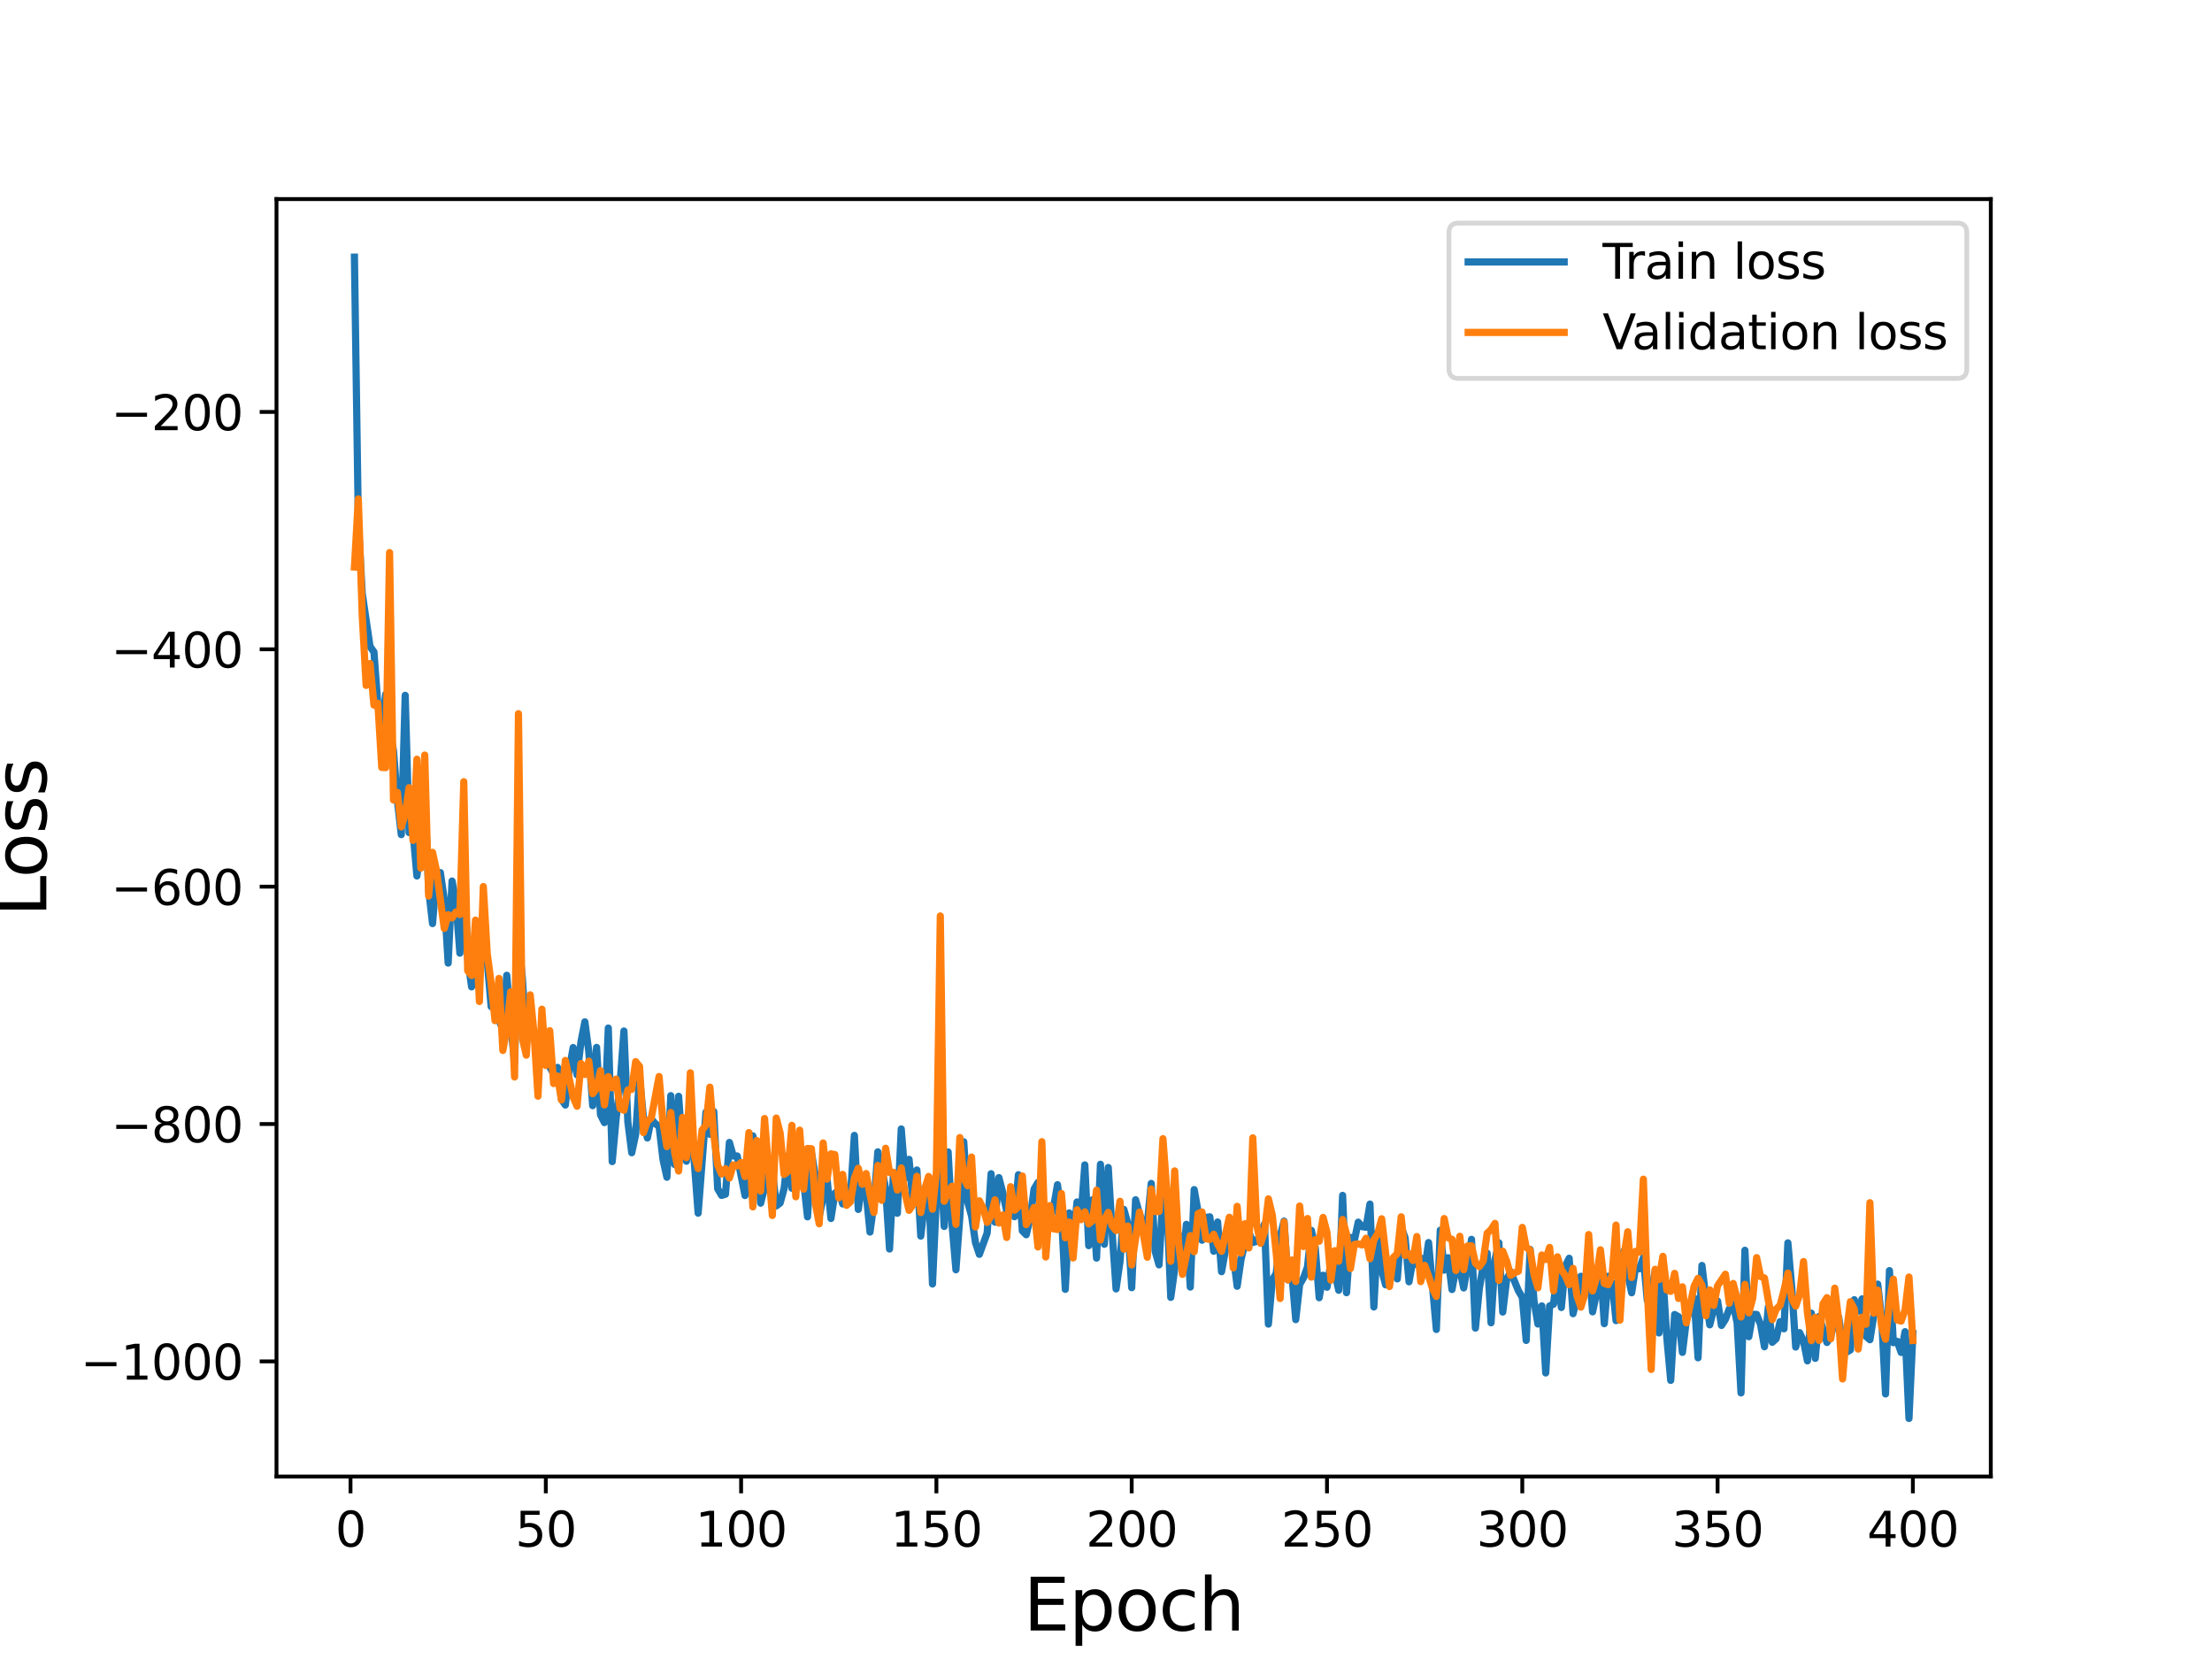 <?xml version="1.0" encoding="utf-8" standalone="no"?>
<!DOCTYPE svg PUBLIC "-//W3C//DTD SVG 1.1//EN"
  "http://www.w3.org/Graphics/SVG/1.1/DTD/svg11.dtd">
<svg height="345.6pt" version="1.1" viewBox="0 0 460.8 345.6" width="460.8pt" xmlns="http://www.w3.org/2000/svg" xmlns:xlink="http://www.w3.org/1999/xlink">
 <defs>
  <style type="text/css">*{stroke-linecap:butt;stroke-linejoin:round;}</style>
 </defs>
 <g id="figure_1">
  <g id="patch_1">
   <path d="M 0 345.6 
L 460.8 345.6 
L 460.8 0 
L 0 0 
z
" style="fill:#ffffff;"/>
  </g>
  <g id="axes_1">
   <g id="patch_2">
    <path d="M 57.6 307.584 
L 414.72 307.584 
L 414.72 41.472 
L 57.6 41.472 
z
" style="fill:#ffffff;"/>
   </g>
   <g id="matplotlib.axis_1">
    <g id="xtick_1">
     <g id="line2d_1">
      <defs>
       <path d="M 0 0 
L 0 3.5 
" id="m136ec27728" style="stroke:#000000;stroke-width:0.8;"/>
      </defs>
      <g>
       <use style="stroke:#000000;stroke-width:0.8;" x="73.019" xlink:href="#m136ec27728" y="307.584"/>
      </g>
     </g>
     <g id="text_1">
      <!-- 0 -->
      <g transform="translate(69.838 322.182)scale(0.1 -0.1)">
       <defs>
        <path d="M 2034 4250 
Q 1547 4250 1301 3770 
Q 1056 3291 1056 2328 
Q 1056 1369 1301 889 
Q 1547 409 2034 409 
Q 2525 409 2770 889 
Q 3016 1369 3016 2328 
Q 3016 3291 2770 3770 
Q 2525 4250 2034 4250 
z
M 2034 4750 
Q 2819 4750 3233 4129 
Q 3647 3509 3647 2328 
Q 3647 1150 3233 529 
Q 2819 -91 2034 -91 
Q 1250 -91 836 529 
Q 422 1150 422 2328 
Q 422 3509 836 4129 
Q 1250 4750 2034 4750 
z
" id="DejaVuSans-30" transform="scale(0.016)"/>
       </defs>
       <use xlink:href="#DejaVuSans-30"/>
      </g>
     </g>
    </g>
    <g id="xtick_2">
     <g id="line2d_2">
      <g>
       <use style="stroke:#000000;stroke-width:0.8;" x="113.703" xlink:href="#m136ec27728" y="307.584"/>
      </g>
     </g>
     <g id="text_2">
      <!-- 50 -->
      <g transform="translate(107.34 322.182)scale(0.1 -0.1)">
       <defs>
        <path d="M 691 4666 
L 3169 4666 
L 3169 4134 
L 1269 4134 
L 1269 2991 
Q 1406 3038 1543 3061 
Q 1681 3084 1819 3084 
Q 2600 3084 3056 2656 
Q 3513 2228 3513 1497 
Q 3513 744 3044 326 
Q 2575 -91 1722 -91 
Q 1428 -91 1123 -41 
Q 819 9 494 109 
L 494 744 
Q 775 591 1075 516 
Q 1375 441 1709 441 
Q 2250 441 2565 725 
Q 2881 1009 2881 1497 
Q 2881 1984 2565 2268 
Q 2250 2553 1709 2553 
Q 1456 2553 1204 2497 
Q 953 2441 691 2322 
L 691 4666 
z
" id="DejaVuSans-35" transform="scale(0.016)"/>
       </defs>
       <use xlink:href="#DejaVuSans-35"/>
       <use x="63.623" xlink:href="#DejaVuSans-30"/>
      </g>
     </g>
    </g>
    <g id="xtick_3">
     <g id="line2d_3">
      <g>
       <use style="stroke:#000000;stroke-width:0.8;" x="154.386" xlink:href="#m136ec27728" y="307.584"/>
      </g>
     </g>
     <g id="text_3">
      <!-- 100 -->
      <g transform="translate(144.842 322.182)scale(0.1 -0.1)">
       <defs>
        <path d="M 794 531 
L 1825 531 
L 1825 4091 
L 703 3866 
L 703 4441 
L 1819 4666 
L 2450 4666 
L 2450 531 
L 3481 531 
L 3481 0 
L 794 0 
L 794 531 
z
" id="DejaVuSans-31" transform="scale(0.016)"/>
       </defs>
       <use xlink:href="#DejaVuSans-31"/>
       <use x="63.623" xlink:href="#DejaVuSans-30"/>
       <use x="127.246" xlink:href="#DejaVuSans-30"/>
      </g>
     </g>
    </g>
    <g id="xtick_4">
     <g id="line2d_4">
      <g>
       <use style="stroke:#000000;stroke-width:0.8;" x="195.07" xlink:href="#m136ec27728" y="307.584"/>
      </g>
     </g>
     <g id="text_4">
      <!-- 150 -->
      <g transform="translate(185.526 322.182)scale(0.1 -0.1)">
       <use xlink:href="#DejaVuSans-31"/>
       <use x="63.623" xlink:href="#DejaVuSans-35"/>
       <use x="127.246" xlink:href="#DejaVuSans-30"/>
      </g>
     </g>
    </g>
    <g id="xtick_5">
     <g id="line2d_5">
      <g>
       <use style="stroke:#000000;stroke-width:0.8;" x="235.753" xlink:href="#m136ec27728" y="307.584"/>
      </g>
     </g>
     <g id="text_5">
      <!-- 200 -->
      <g transform="translate(226.209 322.182)scale(0.1 -0.1)">
       <defs>
        <path d="M 1228 531 
L 3431 531 
L 3431 0 
L 469 0 
L 469 531 
Q 828 903 1448 1529 
Q 2069 2156 2228 2338 
Q 2531 2678 2651 2914 
Q 2772 3150 2772 3378 
Q 2772 3750 2511 3984 
Q 2250 4219 1831 4219 
Q 1534 4219 1204 4116 
Q 875 4013 500 3803 
L 500 4441 
Q 881 4594 1212 4672 
Q 1544 4750 1819 4750 
Q 2544 4750 2975 4387 
Q 3406 4025 3406 3419 
Q 3406 3131 3298 2873 
Q 3191 2616 2906 2266 
Q 2828 2175 2409 1742 
Q 1991 1309 1228 531 
z
" id="DejaVuSans-32" transform="scale(0.016)"/>
       </defs>
       <use xlink:href="#DejaVuSans-32"/>
       <use x="63.623" xlink:href="#DejaVuSans-30"/>
       <use x="127.246" xlink:href="#DejaVuSans-30"/>
      </g>
     </g>
    </g>
    <g id="xtick_6">
     <g id="line2d_6">
      <g>
       <use style="stroke:#000000;stroke-width:0.8;" x="276.437" xlink:href="#m136ec27728" y="307.584"/>
      </g>
     </g>
     <g id="text_6">
      <!-- 250 -->
      <g transform="translate(266.893 322.182)scale(0.1 -0.1)">
       <use xlink:href="#DejaVuSans-32"/>
       <use x="63.623" xlink:href="#DejaVuSans-35"/>
       <use x="127.246" xlink:href="#DejaVuSans-30"/>
      </g>
     </g>
    </g>
    <g id="xtick_7">
     <g id="line2d_7">
      <g>
       <use style="stroke:#000000;stroke-width:0.8;" x="317.12" xlink:href="#m136ec27728" y="307.584"/>
      </g>
     </g>
     <g id="text_7">
      <!-- 300 -->
      <g transform="translate(307.576 322.182)scale(0.1 -0.1)">
       <defs>
        <path d="M 2597 2516 
Q 3050 2419 3304 2112 
Q 3559 1806 3559 1356 
Q 3559 666 3084 287 
Q 2609 -91 1734 -91 
Q 1441 -91 1130 -33 
Q 819 25 488 141 
L 488 750 
Q 750 597 1062 519 
Q 1375 441 1716 441 
Q 2309 441 2620 675 
Q 2931 909 2931 1356 
Q 2931 1769 2642 2001 
Q 2353 2234 1838 2234 
L 1294 2234 
L 1294 2753 
L 1863 2753 
Q 2328 2753 2575 2939 
Q 2822 3125 2822 3475 
Q 2822 3834 2567 4026 
Q 2313 4219 1838 4219 
Q 1578 4219 1281 4162 
Q 984 4106 628 3988 
L 628 4550 
Q 988 4650 1302 4700 
Q 1616 4750 1894 4750 
Q 2613 4750 3031 4423 
Q 3450 4097 3450 3541 
Q 3450 3153 3228 2886 
Q 3006 2619 2597 2516 
z
" id="DejaVuSans-33" transform="scale(0.016)"/>
       </defs>
       <use xlink:href="#DejaVuSans-33"/>
       <use x="63.623" xlink:href="#DejaVuSans-30"/>
       <use x="127.246" xlink:href="#DejaVuSans-30"/>
      </g>
     </g>
    </g>
    <g id="xtick_8">
     <g id="line2d_8">
      <g>
       <use style="stroke:#000000;stroke-width:0.8;" x="357.804" xlink:href="#m136ec27728" y="307.584"/>
      </g>
     </g>
     <g id="text_8">
      <!-- 350 -->
      <g transform="translate(348.26 322.182)scale(0.1 -0.1)">
       <use xlink:href="#DejaVuSans-33"/>
       <use x="63.623" xlink:href="#DejaVuSans-35"/>
       <use x="127.246" xlink:href="#DejaVuSans-30"/>
      </g>
     </g>
    </g>
    <g id="xtick_9">
     <g id="line2d_9">
      <g>
       <use style="stroke:#000000;stroke-width:0.8;" x="398.487" xlink:href="#m136ec27728" y="307.584"/>
      </g>
     </g>
     <g id="text_9">
      <!-- 400 -->
      <g transform="translate(388.944 322.182)scale(0.1 -0.1)">
       <defs>
        <path d="M 2419 4116 
L 825 1625 
L 2419 1625 
L 2419 4116 
z
M 2253 4666 
L 3047 4666 
L 3047 1625 
L 3713 1625 
L 3713 1100 
L 3047 1100 
L 3047 0 
L 2419 0 
L 2419 1100 
L 313 1100 
L 313 1709 
L 2253 4666 
z
" id="DejaVuSans-34" transform="scale(0.016)"/>
       </defs>
       <use xlink:href="#DejaVuSans-34"/>
       <use x="63.623" xlink:href="#DejaVuSans-30"/>
       <use x="127.246" xlink:href="#DejaVuSans-30"/>
      </g>
     </g>
    </g>
    <g id="text_10">
     <!-- Epoch -->
     <g transform="translate(213.194 339.66)scale(0.15 -0.15)">
      <defs>
       <path d="M 628 4666 
L 3578 4666 
L 3578 4134 
L 1259 4134 
L 1259 2753 
L 3481 2753 
L 3481 2222 
L 1259 2222 
L 1259 531 
L 3634 531 
L 3634 0 
L 628 0 
L 628 4666 
z
" id="DejaVuSans-45" transform="scale(0.016)"/>
       <path d="M 1159 525 
L 1159 -1331 
L 581 -1331 
L 581 3500 
L 1159 3500 
L 1159 2969 
Q 1341 3281 1617 3432 
Q 1894 3584 2278 3584 
Q 2916 3584 3314 3078 
Q 3713 2572 3713 1747 
Q 3713 922 3314 415 
Q 2916 -91 2278 -91 
Q 1894 -91 1617 61 
Q 1341 213 1159 525 
z
M 3116 1747 
Q 3116 2381 2855 2742 
Q 2594 3103 2138 3103 
Q 1681 3103 1420 2742 
Q 1159 2381 1159 1747 
Q 1159 1113 1420 752 
Q 1681 391 2138 391 
Q 2594 391 2855 752 
Q 3116 1113 3116 1747 
z
" id="DejaVuSans-70" transform="scale(0.016)"/>
       <path d="M 1959 3097 
Q 1497 3097 1228 2736 
Q 959 2375 959 1747 
Q 959 1119 1226 758 
Q 1494 397 1959 397 
Q 2419 397 2687 759 
Q 2956 1122 2956 1747 
Q 2956 2369 2687 2733 
Q 2419 3097 1959 3097 
z
M 1959 3584 
Q 2709 3584 3137 3096 
Q 3566 2609 3566 1747 
Q 3566 888 3137 398 
Q 2709 -91 1959 -91 
Q 1206 -91 779 398 
Q 353 888 353 1747 
Q 353 2609 779 3096 
Q 1206 3584 1959 3584 
z
" id="DejaVuSans-6f" transform="scale(0.016)"/>
       <path d="M 3122 3366 
L 3122 2828 
Q 2878 2963 2633 3030 
Q 2388 3097 2138 3097 
Q 1578 3097 1268 2742 
Q 959 2388 959 1747 
Q 959 1106 1268 751 
Q 1578 397 2138 397 
Q 2388 397 2633 464 
Q 2878 531 3122 666 
L 3122 134 
Q 2881 22 2623 -34 
Q 2366 -91 2075 -91 
Q 1284 -91 818 406 
Q 353 903 353 1747 
Q 353 2603 823 3093 
Q 1294 3584 2113 3584 
Q 2378 3584 2631 3529 
Q 2884 3475 3122 3366 
z
" id="DejaVuSans-63" transform="scale(0.016)"/>
       <path d="M 3513 2113 
L 3513 0 
L 2938 0 
L 2938 2094 
Q 2938 2591 2744 2837 
Q 2550 3084 2163 3084 
Q 1697 3084 1428 2787 
Q 1159 2491 1159 1978 
L 1159 0 
L 581 0 
L 581 4863 
L 1159 4863 
L 1159 2956 
Q 1366 3272 1645 3428 
Q 1925 3584 2291 3584 
Q 2894 3584 3203 3211 
Q 3513 2838 3513 2113 
z
" id="DejaVuSans-68" transform="scale(0.016)"/>
      </defs>
      <use xlink:href="#DejaVuSans-45"/>
      <use x="63.184" xlink:href="#DejaVuSans-70"/>
      <use x="126.66" xlink:href="#DejaVuSans-6f"/>
      <use x="187.842" xlink:href="#DejaVuSans-63"/>
      <use x="242.822" xlink:href="#DejaVuSans-68"/>
     </g>
    </g>
   </g>
   <g id="matplotlib.axis_2">
    <g id="ytick_1">
     <g id="line2d_10">
      <defs>
       <path d="M 0 0 
L -3.5 0 
" id="md70f12a7f5" style="stroke:#000000;stroke-width:0.8;"/>
      </defs>
      <g>
       <use style="stroke:#000000;stroke-width:0.8;" x="57.6" xlink:href="#md70f12a7f5" y="283.601"/>
      </g>
     </g>
     <g id="text_11">
      <!-- −1000 -->
      <g transform="translate(16.77 287.4)scale(0.1 -0.1)">
       <defs>
        <path d="M 678 2272 
L 4684 2272 
L 4684 1741 
L 678 1741 
L 678 2272 
z
" id="DejaVuSans-2212" transform="scale(0.016)"/>
       </defs>
       <use xlink:href="#DejaVuSans-2212"/>
       <use x="83.789" xlink:href="#DejaVuSans-31"/>
       <use x="147.412" xlink:href="#DejaVuSans-30"/>
       <use x="211.035" xlink:href="#DejaVuSans-30"/>
       <use x="274.658" xlink:href="#DejaVuSans-30"/>
      </g>
     </g>
    </g>
    <g id="ytick_2">
     <g id="line2d_11">
      <g>
       <use style="stroke:#000000;stroke-width:0.8;" x="57.6" xlink:href="#md70f12a7f5" y="234.155"/>
      </g>
     </g>
     <g id="text_12">
      <!-- −800 -->
      <g transform="translate(23.133 237.954)scale(0.1 -0.1)">
       <defs>
        <path d="M 2034 2216 
Q 1584 2216 1326 1975 
Q 1069 1734 1069 1313 
Q 1069 891 1326 650 
Q 1584 409 2034 409 
Q 2484 409 2743 651 
Q 3003 894 3003 1313 
Q 3003 1734 2745 1975 
Q 2488 2216 2034 2216 
z
M 1403 2484 
Q 997 2584 770 2862 
Q 544 3141 544 3541 
Q 544 4100 942 4425 
Q 1341 4750 2034 4750 
Q 2731 4750 3128 4425 
Q 3525 4100 3525 3541 
Q 3525 3141 3298 2862 
Q 3072 2584 2669 2484 
Q 3125 2378 3379 2068 
Q 3634 1759 3634 1313 
Q 3634 634 3220 271 
Q 2806 -91 2034 -91 
Q 1263 -91 848 271 
Q 434 634 434 1313 
Q 434 1759 690 2068 
Q 947 2378 1403 2484 
z
M 1172 3481 
Q 1172 3119 1398 2916 
Q 1625 2713 2034 2713 
Q 2441 2713 2670 2916 
Q 2900 3119 2900 3481 
Q 2900 3844 2670 4047 
Q 2441 4250 2034 4250 
Q 1625 4250 1398 4047 
Q 1172 3844 1172 3481 
z
" id="DejaVuSans-38" transform="scale(0.016)"/>
       </defs>
       <use xlink:href="#DejaVuSans-2212"/>
       <use x="83.789" xlink:href="#DejaVuSans-38"/>
       <use x="147.412" xlink:href="#DejaVuSans-30"/>
       <use x="211.035" xlink:href="#DejaVuSans-30"/>
      </g>
     </g>
    </g>
    <g id="ytick_3">
     <g id="line2d_12">
      <g>
       <use style="stroke:#000000;stroke-width:0.8;" x="57.6" xlink:href="#md70f12a7f5" y="184.709"/>
      </g>
     </g>
     <g id="text_13">
      <!-- −600 -->
      <g transform="translate(23.133 188.508)scale(0.1 -0.1)">
       <defs>
        <path d="M 2113 2584 
Q 1688 2584 1439 2293 
Q 1191 2003 1191 1497 
Q 1191 994 1439 701 
Q 1688 409 2113 409 
Q 2538 409 2786 701 
Q 3034 994 3034 1497 
Q 3034 2003 2786 2293 
Q 2538 2584 2113 2584 
z
M 3366 4563 
L 3366 3988 
Q 3128 4100 2886 4159 
Q 2644 4219 2406 4219 
Q 1781 4219 1451 3797 
Q 1122 3375 1075 2522 
Q 1259 2794 1537 2939 
Q 1816 3084 2150 3084 
Q 2853 3084 3261 2657 
Q 3669 2231 3669 1497 
Q 3669 778 3244 343 
Q 2819 -91 2113 -91 
Q 1303 -91 875 529 
Q 447 1150 447 2328 
Q 447 3434 972 4092 
Q 1497 4750 2381 4750 
Q 2619 4750 2861 4703 
Q 3103 4656 3366 4563 
z
" id="DejaVuSans-36" transform="scale(0.016)"/>
       </defs>
       <use xlink:href="#DejaVuSans-2212"/>
       <use x="83.789" xlink:href="#DejaVuSans-36"/>
       <use x="147.412" xlink:href="#DejaVuSans-30"/>
       <use x="211.035" xlink:href="#DejaVuSans-30"/>
      </g>
     </g>
    </g>
    <g id="ytick_4">
     <g id="line2d_13">
      <g>
       <use style="stroke:#000000;stroke-width:0.8;" x="57.6" xlink:href="#md70f12a7f5" y="135.263"/>
      </g>
     </g>
     <g id="text_14">
      <!-- −400 -->
      <g transform="translate(23.133 139.062)scale(0.1 -0.1)">
       <use xlink:href="#DejaVuSans-2212"/>
       <use x="83.789" xlink:href="#DejaVuSans-34"/>
       <use x="147.412" xlink:href="#DejaVuSans-30"/>
       <use x="211.035" xlink:href="#DejaVuSans-30"/>
      </g>
     </g>
    </g>
    <g id="ytick_5">
     <g id="line2d_14">
      <g>
       <use style="stroke:#000000;stroke-width:0.8;" x="57.6" xlink:href="#md70f12a7f5" y="85.817"/>
      </g>
     </g>
     <g id="text_15">
      <!-- −200 -->
      <g transform="translate(23.133 89.616)scale(0.1 -0.1)">
       <use xlink:href="#DejaVuSans-2212"/>
       <use x="83.789" xlink:href="#DejaVuSans-32"/>
       <use x="147.412" xlink:href="#DejaVuSans-30"/>
       <use x="211.035" xlink:href="#DejaVuSans-30"/>
      </g>
     </g>
    </g>
    <g id="text_16">
     <!-- Loss -->
     <g transform="translate(9.651 190.979)rotate(-90)scale(0.15 -0.15)">
      <defs>
       <path d="M 628 4666 
L 1259 4666 
L 1259 531 
L 3531 531 
L 3531 0 
L 628 0 
L 628 4666 
z
" id="DejaVuSans-4c" transform="scale(0.016)"/>
       <path d="M 2834 3397 
L 2834 2853 
Q 2591 2978 2328 3040 
Q 2066 3103 1784 3103 
Q 1356 3103 1142 2972 
Q 928 2841 928 2578 
Q 928 2378 1081 2264 
Q 1234 2150 1697 2047 
L 1894 2003 
Q 2506 1872 2764 1633 
Q 3022 1394 3022 966 
Q 3022 478 2636 193 
Q 2250 -91 1575 -91 
Q 1294 -91 989 -36 
Q 684 19 347 128 
L 347 722 
Q 666 556 975 473 
Q 1284 391 1588 391 
Q 1994 391 2212 530 
Q 2431 669 2431 922 
Q 2431 1156 2273 1281 
Q 2116 1406 1581 1522 
L 1381 1569 
Q 847 1681 609 1914 
Q 372 2147 372 2553 
Q 372 3047 722 3315 
Q 1072 3584 1716 3584 
Q 2034 3584 2315 3537 
Q 2597 3491 2834 3397 
z
" id="DejaVuSans-73" transform="scale(0.016)"/>
      </defs>
      <use xlink:href="#DejaVuSans-4c"/>
      <use x="53.963" xlink:href="#DejaVuSans-6f"/>
      <use x="115.145" xlink:href="#DejaVuSans-73"/>
      <use x="167.244" xlink:href="#DejaVuSans-73"/>
     </g>
    </g>
   </g>
   <g id="line2d_15">
    <path clip-path="url(#pba8d5c1757)" d="M 73.833 53.568 
L 74.646 108.715 
L 75.46 123.641 
L 77.087 134.677 
L 77.901 135.816 
L 78.715 146.879 
L 79.528 151.87 
L 80.342 144.633 
L 81.156 152.087 
L 81.969 156.362 
L 82.783 166.816 
L 83.597 173.87 
L 84.41 144.851 
L 85.224 173.442 
L 86.038 173.336 
L 86.851 182.485 
L 87.665 175.846 
L 88.479 165.513 
L 89.292 185.365 
L 90.106 192.397 
L 90.92 182.438 
L 91.733 181.77 
L 92.547 187.346 
L 93.361 200.63 
L 94.174 183.538 
L 94.988 187.816 
L 95.802 198.559 
L 96.616 178.32 
L 97.429 199.809 
L 98.243 205.581 
L 99.057 202.103 
L 99.87 194.805 
L 100.684 197.798 
L 101.498 200.259 
L 102.311 209.685 
L 103.125 206.812 
L 103.939 212.509 
L 104.752 214.461 
L 105.566 203.17 
L 106.38 213.215 
L 107.193 221.281 
L 108.007 195.381 
L 108.821 203.828 
L 109.634 216.275 
L 110.448 211.845 
L 111.262 216.594 
L 112.075 216.956 
L 112.889 214.537 
L 113.703 215.439 
L 114.516 222.276 
L 115.33 223.67 
L 116.144 222.362 
L 116.957 228.968 
L 117.771 230.196 
L 118.585 222.85 
L 119.398 218.223 
L 120.212 223.906 
L 121.026 217.028 
L 121.839 212.867 
L 122.653 219.021 
L 123.467 230.329 
L 124.28 218.191 
L 125.094 232.218 
L 125.908 233.855 
L 126.721 214.158 
L 127.535 241.98 
L 128.349 233.034 
L 129.162 225.891 
L 129.976 214.777 
L 130.79 233.677 
L 131.603 240.139 
L 132.417 236.321 
L 133.231 224.328 
L 134.044 232.91 
L 134.858 237.059 
L 135.672 233.102 
L 136.485 234.058 
L 137.299 234.645 
L 138.113 241.545 
L 138.926 245.241 
L 139.74 228.244 
L 140.554 242.599 
L 141.367 228.376 
L 142.181 239.769 
L 142.995 241.9 
L 143.808 234.319 
L 144.622 241.939 
L 145.436 252.729 
L 147.063 231.681 
L 147.877 236.287 
L 148.69 231.546 
L 149.504 247.627 
L 150.318 249.027 
L 151.131 248.776 
L 151.945 237.99 
L 152.759 240.83 
L 153.572 240.809 
L 155.2 249.053 
L 156.013 239.868 
L 156.827 236.613 
L 157.641 239.885 
L 158.454 250.636 
L 159.268 247.488 
L 160.082 242.099 
L 160.895 243.615 
L 161.709 251.217 
L 162.523 250.596 
L 163.336 247.637 
L 164.15 240.741 
L 164.964 247.528 
L 165.777 242.333 
L 166.591 245.857 
L 167.405 246.099 
L 168.219 253.493 
L 169.032 240.071 
L 169.846 244.89 
L 170.66 253.371 
L 172.287 245.531 
L 173.101 253.833 
L 173.914 248.603 
L 174.728 247.847 
L 175.542 250.801 
L 176.355 250.783 
L 177.169 249.104 
L 177.983 236.525 
L 178.796 251.944 
L 179.61 246.133 
L 180.424 248.416 
L 181.237 256.659 
L 182.051 250.726 
L 182.865 239.951 
L 183.678 243.45 
L 184.492 247.553 
L 185.306 260.195 
L 186.119 244.558 
L 186.933 252.746 
L 187.747 235.182 
L 188.56 245.42 
L 189.374 241.514 
L 190.188 250.318 
L 191.001 243.729 
L 191.815 257.495 
L 192.629 250.319 
L 193.442 246.685 
L 194.256 267.476 
L 195.07 249.388 
L 195.883 240.232 
L 196.697 255.492 
L 197.511 239.971 
L 198.324 255.021 
L 199.138 264.515 
L 199.952 253.479 
L 200.765 237.85 
L 201.579 250.357 
L 202.393 253.293 
L 203.206 258.859 
L 204.02 261.3 
L 205.647 256.844 
L 206.461 244.507 
L 207.275 254.601 
L 208.088 245.317 
L 208.902 248.487 
L 209.716 252.36 
L 210.529 251.327 
L 211.343 253.464 
L 212.157 244.725 
L 212.97 256.405 
L 213.784 257.215 
L 214.598 253.847 
L 215.411 247.713 
L 216.225 246.34 
L 217.039 252.375 
L 217.852 251.927 
L 218.666 254.52 
L 219.48 251.532 
L 220.293 246.794 
L 221.107 252.864 
L 221.921 268.59 
L 222.734 252.672 
L 223.548 258.48 
L 224.362 250.387 
L 225.175 253.545 
L 225.989 242.669 
L 226.803 259.49 
L 227.616 249.931 
L 228.43 262.084 
L 229.244 242.539 
L 230.057 259.202 
L 230.871 243.208 
L 231.685 256.832 
L 232.498 268.503 
L 233.312 262.818 
L 234.126 251.951 
L 234.939 254.859 
L 235.753 268.251 
L 236.567 249.935 
L 237.381 252.907 
L 238.194 255.086 
L 239.008 254.895 
L 239.822 246.532 
L 240.635 260.657 
L 241.449 263.493 
L 242.263 248.957 
L 243.076 250.545 
L 243.89 270.269 
L 244.704 264.402 
L 245.517 257.143 
L 246.331 264.165 
L 247.145 255.05 
L 247.958 268.124 
L 248.772 247.822 
L 249.586 252.414 
L 250.399 258.359 
L 251.213 253.614 
L 252.027 253.487 
L 252.84 260.657 
L 253.654 254.567 
L 254.468 264.916 
L 256.095 255.911 
L 256.909 261.436 
L 257.722 267.953 
L 258.536 262.338 
L 259.35 258.967 
L 260.163 256.66 
L 260.977 258.835 
L 261.791 258.587 
L 263.418 255.013 
L 264.232 275.837 
L 265.045 266.675 
L 265.859 265.254 
L 266.673 257.619 
L 267.486 254.378 
L 268.3 266.62 
L 269.114 265.413 
L 269.927 274.898 
L 270.741 267.577 
L 271.555 266.175 
L 272.368 263.934 
L 273.182 256.311 
L 273.996 259.993 
L 274.809 270.342 
L 275.623 265.659 
L 276.437 268.157 
L 277.25 262.953 
L 278.064 265.074 
L 278.878 268.787 
L 279.691 249.02 
L 280.505 269.294 
L 281.319 257.774 
L 282.132 258.43 
L 282.946 254.599 
L 283.76 255.534 
L 284.573 255.659 
L 285.387 250.831 
L 286.201 272.264 
L 287.014 256.716 
L 287.828 264.597 
L 288.642 267.657 
L 289.455 265.995 
L 290.269 263.22 
L 291.083 266.418 
L 291.896 255.606 
L 292.71 257.885 
L 293.524 267.02 
L 294.337 262.452 
L 295.151 263.437 
L 295.965 262.063 
L 296.778 264.545 
L 297.592 258.845 
L 299.219 276.95 
L 300.033 256.279 
L 300.847 264.588 
L 301.66 261.995 
L 302.474 268.629 
L 303.288 264.242 
L 304.101 264.439 
L 304.915 268.297 
L 305.729 263.585 
L 306.543 258.183 
L 307.356 276.665 
L 308.17 268.454 
L 308.984 263.624 
L 309.797 261.061 
L 310.611 275.557 
L 311.425 262.428 
L 312.238 258.888 
L 313.052 273.323 
L 313.866 266.518 
L 314.679 264.907 
L 316.307 268.877 
L 317.12 270.247 
L 317.934 279.236 
L 318.748 260.278 
L 319.561 270.998 
L 320.375 275.817 
L 321.189 272.044 
L 322.002 286.009 
L 322.816 272.046 
L 323.63 271.69 
L 324.443 264.576 
L 325.257 272.379 
L 326.071 263.778 
L 326.884 262.12 
L 327.698 273.667 
L 328.512 270.279 
L 329.325 265.867 
L 330.139 267.153 
L 330.953 263.112 
L 331.766 273.282 
L 332.58 269.435 
L 333.394 263.655 
L 334.207 275.745 
L 335.021 265.862 
L 335.835 267.299 
L 336.648 275.109 
L 337.462 267.248 
L 338.276 260.609 
L 339.089 265.493 
L 339.903 269.309 
L 340.717 263.997 
L 341.53 264.311 
L 342.344 262.003 
L 343.158 270.901 
L 343.971 269.187 
L 344.785 264.848 
L 345.599 277.678 
L 346.412 266.03 
L 347.226 278.641 
L 348.04 287.558 
L 348.853 273.837 
L 349.667 274.298 
L 350.481 281.724 
L 351.294 275.096 
L 352.108 272.5 
L 352.922 270.392 
L 353.735 282.854 
L 354.549 263.619 
L 355.363 270.462 
L 356.176 275.989 
L 356.99 272.763 
L 357.804 271.021 
L 358.617 276.115 
L 359.431 274.85 
L 360.245 272.652 
L 361.058 271.657 
L 361.872 275.576 
L 362.686 290.17 
L 363.499 260.454 
L 364.313 278.458 
L 365.127 273.797 
L 365.94 273.817 
L 366.754 275.916 
L 367.568 280.549 
L 368.381 272.265 
L 369.195 279.622 
L 370.009 278.888 
L 370.822 275.328 
L 371.636 276.815 
L 372.45 258.909 
L 373.263 268.317 
L 374.077 280.615 
L 374.891 277.615 
L 375.704 279.381 
L 376.518 283.496 
L 377.332 273.554 
L 378.146 282.973 
L 378.959 274.234 
L 380.587 279.661 
L 381.4 278.32 
L 382.214 275.058 
L 383.028 274.388 
L 383.841 279.903 
L 384.655 281.692 
L 385.469 281.212 
L 386.282 270.753 
L 387.096 273.157 
L 387.91 270.576 
L 388.723 278.374 
L 389.537 279.09 
L 390.351 274.01 
L 391.164 267.51 
L 391.978 274.673 
L 392.792 290.381 
L 393.605 264.696 
L 394.419 279.709 
L 395.233 279.428 
L 396.046 281.743 
L 396.86 277.409 
L 397.674 295.488 
L 398.487 277.839 
L 398.487 277.839 
" style="fill:none;stroke:#1f77b4;stroke-linecap:square;stroke-width:1.5;"/>
   </g>
   <g id="line2d_16">
    <path clip-path="url(#pba8d5c1757)" d="M 73.833 118.115 
L 74.646 103.942 
L 75.46 128.247 
L 76.274 142.78 
L 77.087 138.228 
L 77.901 146.884 
L 78.715 146.509 
L 79.528 159.876 
L 80.342 159.911 
L 81.156 115.116 
L 81.969 166.655 
L 82.783 165.081 
L 83.597 172.248 
L 84.41 169.615 
L 85.224 164.087 
L 86.038 175.072 
L 86.851 158.159 
L 87.665 180.846 
L 88.479 157.295 
L 89.292 186.657 
L 90.106 177.558 
L 90.92 181.296 
L 92.547 193.407 
L 93.361 190.553 
L 94.174 191.231 
L 94.988 189.974 
L 95.802 190.52 
L 96.616 162.84 
L 97.429 202.238 
L 98.243 203.206 
L 99.057 191.674 
L 99.87 208.639 
L 100.684 184.686 
L 101.498 198.643 
L 102.311 204.783 
L 103.125 212.626 
L 103.939 203.825 
L 104.752 218.825 
L 105.566 214.405 
L 106.38 206.613 
L 107.193 224.352 
L 108.007 148.677 
L 108.821 216.322 
L 109.634 219.809 
L 110.448 207.251 
L 111.262 215.429 
L 112.075 228.357 
L 112.889 210.238 
L 113.703 221.964 
L 114.516 214.719 
L 115.33 225.73 
L 116.144 224.149 
L 116.957 229.148 
L 117.771 220.914 
L 119.398 228.541 
L 120.212 230.443 
L 121.026 221.555 
L 121.839 223.832 
L 122.653 221.053 
L 123.467 227.835 
L 124.28 226.731 
L 125.094 223.062 
L 125.908 230.172 
L 126.721 224.282 
L 127.535 226.605 
L 128.349 224.803 
L 129.162 230.882 
L 129.976 231.299 
L 130.79 227.068 
L 131.603 226.941 
L 132.417 221.161 
L 133.231 222.157 
L 134.044 235.942 
L 134.858 233.583 
L 135.672 232.894 
L 137.299 224.257 
L 138.113 233.874 
L 138.926 238.86 
L 139.74 231.763 
L 140.554 240.1 
L 141.367 243.946 
L 142.181 232.78 
L 142.995 241.157 
L 143.808 223.488 
L 144.622 240.637 
L 145.436 243.441 
L 146.249 235.429 
L 147.063 234.404 
L 147.877 226.472 
L 148.69 236.346 
L 149.504 242.719 
L 150.318 244.559 
L 151.131 243.458 
L 151.945 245.403 
L 152.759 242.667 
L 153.572 242.873 
L 154.386 242.175 
L 155.2 245.1 
L 156.013 235.94 
L 156.827 251.421 
L 157.641 237.591 
L 158.454 248.133 
L 159.268 233.008 
L 160.895 253.207 
L 161.709 232.916 
L 162.523 236.027 
L 163.336 244.655 
L 164.15 244.024 
L 164.964 234.428 
L 165.777 249.31 
L 166.591 235.436 
L 167.405 247.719 
L 168.219 239.241 
L 169.032 239.297 
L 169.846 250.651 
L 170.66 254.939 
L 171.473 238.1 
L 172.287 245.649 
L 173.101 240.368 
L 173.914 240.521 
L 174.728 249.534 
L 175.542 244.645 
L 176.355 251.096 
L 177.169 250.343 
L 177.983 245.456 
L 178.796 243.371 
L 179.61 246.701 
L 180.424 244.474 
L 181.237 248.846 
L 182.051 252.582 
L 182.865 242.787 
L 183.678 250.05 
L 184.492 239.208 
L 185.306 244.255 
L 186.119 244.203 
L 186.933 247.907 
L 187.747 243.295 
L 188.56 248.701 
L 189.374 252.138 
L 190.188 250.952 
L 191.001 245.048 
L 191.815 252.597 
L 192.629 247.721 
L 193.442 245.079 
L 194.256 251.902 
L 195.07 244.096 
L 195.883 190.813 
L 196.697 250.229 
L 197.511 248.28 
L 198.324 247.119 
L 199.138 255.055 
L 199.952 236.978 
L 200.765 245.443 
L 201.579 247.021 
L 202.393 241.034 
L 203.206 255.595 
L 204.02 250.145 
L 204.834 251.776 
L 205.647 254.638 
L 206.461 253.323 
L 207.275 249.956 
L 208.088 254.791 
L 208.902 253.091 
L 209.716 257.787 
L 210.529 247.21 
L 211.343 252.111 
L 212.157 251.351 
L 212.97 244.982 
L 213.784 255.109 
L 214.598 253.678 
L 215.411 251.54 
L 216.225 259.769 
L 217.039 237.833 
L 217.852 261.853 
L 218.666 251.142 
L 219.48 255.988 
L 220.293 256.12 
L 221.107 248.617 
L 221.921 257.846 
L 222.734 254.561 
L 223.548 262.055 
L 224.362 252.007 
L 225.175 254.087 
L 225.989 252.458 
L 226.803 254.96 
L 227.616 254.256 
L 228.43 247.938 
L 229.244 258.307 
L 230.057 254.106 
L 230.871 252.566 
L 231.685 255.362 
L 232.498 256.345 
L 233.312 250.248 
L 234.126 260.231 
L 234.939 255.413 
L 235.753 263.509 
L 237.381 252.499 
L 239.008 261.909 
L 239.822 247.697 
L 240.635 252.39 
L 241.449 252.372 
L 242.263 237.209 
L 243.076 248.172 
L 243.89 262.743 
L 244.704 243.924 
L 245.517 258.831 
L 246.331 265.467 
L 247.958 257.399 
L 248.772 260.751 
L 249.586 252.821 
L 250.399 252.482 
L 251.213 258.039 
L 252.027 258.2 
L 252.84 257.112 
L 253.654 259.159 
L 254.468 260.668 
L 256.095 253.576 
L 256.909 264.131 
L 257.722 251.302 
L 258.536 261.047 
L 259.35 254.922 
L 260.163 259.971 
L 260.977 237.037 
L 261.791 255.163 
L 262.604 259.005 
L 263.418 256.623 
L 264.232 249.754 
L 265.045 253.146 
L 265.859 261.048 
L 266.673 270.497 
L 267.486 254.559 
L 268.3 266.617 
L 269.114 262.476 
L 269.927 266.969 
L 270.741 251.238 
L 271.555 259.68 
L 272.368 253.839 
L 273.182 266.052 
L 273.996 258.236 
L 274.809 258.584 
L 275.623 253.617 
L 276.437 256.761 
L 277.25 266.675 
L 278.064 260.541 
L 278.878 262.729 
L 279.691 254.048 
L 280.505 257.125 
L 281.319 264.256 
L 282.132 259.252 
L 282.946 259.129 
L 283.76 259.354 
L 284.573 257.954 
L 285.387 262.216 
L 286.201 258.274 
L 287.014 257 
L 287.828 253.896 
L 289.455 268.011 
L 290.269 261.946 
L 291.083 261.157 
L 291.896 253.481 
L 292.71 261.526 
L 293.524 261.192 
L 294.337 262.582 
L 295.151 257.594 
L 295.965 266.982 
L 296.778 263.603 
L 297.592 265.806 
L 298.406 268.397 
L 299.219 270.07 
L 300.033 263.086 
L 300.847 253.848 
L 301.66 257.857 
L 302.474 258.169 
L 303.288 264.668 
L 304.101 257.54 
L 304.915 264.5 
L 305.729 259.544 
L 306.543 259.528 
L 307.356 263.13 
L 308.17 263.857 
L 308.984 262.694 
L 309.797 256.918 
L 310.611 256.153 
L 311.425 254.856 
L 312.238 266.711 
L 313.052 260.645 
L 313.866 262.74 
L 314.679 265.683 
L 315.493 265.148 
L 316.307 264.82 
L 317.12 255.694 
L 317.934 259.841 
L 318.748 260.435 
L 319.561 265.501 
L 320.375 268.269 
L 321.189 261.439 
L 322.002 262.381 
L 322.816 259.866 
L 323.63 268.894 
L 324.443 261.816 
L 325.257 264.487 
L 326.071 265.757 
L 326.884 267.616 
L 327.698 264.225 
L 328.512 269.955 
L 329.325 272.306 
L 330.139 269.633 
L 330.953 257.18 
L 331.766 268.927 
L 332.58 266.145 
L 333.394 260.36 
L 334.207 267.35 
L 335.021 267.622 
L 335.835 265.67 
L 336.648 255.21 
L 337.462 275.01 
L 338.276 261.855 
L 339.089 256.598 
L 339.903 266.118 
L 340.717 260.677 
L 341.53 260.843 
L 342.344 245.649 
L 343.158 268.589 
L 343.971 285.273 
L 344.785 264.423 
L 345.599 266.552 
L 346.412 261.722 
L 347.226 268.725 
L 348.04 269.013 
L 348.853 265.264 
L 349.667 270.492 
L 350.481 268.073 
L 351.294 275.567 
L 352.922 267.921 
L 353.735 266.298 
L 354.549 267.736 
L 355.363 274.092 
L 356.176 268.706 
L 356.99 271.941 
L 357.804 267.838 
L 359.431 265.441 
L 360.245 271.49 
L 361.058 267.369 
L 361.872 270.54 
L 362.686 274.35 
L 363.499 267.567 
L 364.313 273.49 
L 365.127 270.449 
L 365.94 261.989 
L 366.754 265.923 
L 367.568 266.229 
L 368.381 270.966 
L 369.195 274.903 
L 370.009 272.71 
L 370.822 271.927 
L 371.636 268.817 
L 372.45 265.204 
L 373.263 270.529 
L 374.077 272.094 
L 374.891 269.68 
L 375.704 262.805 
L 376.518 273.415 
L 377.332 279.281 
L 378.146 274.433 
L 378.959 279.226 
L 379.773 271.596 
L 380.587 270.322 
L 381.4 278.886 
L 382.214 268.352 
L 383.028 274.933 
L 383.841 287.263 
L 384.655 277.526 
L 385.469 271.165 
L 386.282 272.699 
L 387.096 281.039 
L 387.91 274.398 
L 388.723 275.868 
L 389.537 250.547 
L 390.351 273.558 
L 391.164 268.768 
L 391.978 276.299 
L 392.792 278.982 
L 393.605 271.387 
L 394.419 266.491 
L 395.233 274.977 
L 396.046 275.211 
L 396.86 272.895 
L 397.674 266.032 
L 398.487 279.249 
L 398.487 279.249 
" style="fill:none;stroke:#ff7f0e;stroke-linecap:square;stroke-width:1.5;"/>
   </g>
   <g id="patch_3">
    <path d="M 57.6 307.584 
L 57.6 41.472 
" style="fill:none;stroke:#000000;stroke-linecap:square;stroke-linejoin:miter;stroke-width:0.8;"/>
   </g>
   <g id="patch_4">
    <path d="M 414.72 307.584 
L 414.72 41.472 
" style="fill:none;stroke:#000000;stroke-linecap:square;stroke-linejoin:miter;stroke-width:0.8;"/>
   </g>
   <g id="patch_5">
    <path d="M 57.6 307.584 
L 414.72 307.584 
" style="fill:none;stroke:#000000;stroke-linecap:square;stroke-linejoin:miter;stroke-width:0.8;"/>
   </g>
   <g id="patch_6">
    <path d="M 57.6 41.472 
L 414.72 41.472 
" style="fill:none;stroke:#000000;stroke-linecap:square;stroke-linejoin:miter;stroke-width:0.8;"/>
   </g>
   <g id="legend_1">
    <g id="patch_7">
     <path d="M 303.845 78.828 
L 407.72 78.828 
Q 409.72 78.828 409.72 76.828 
L 409.72 48.472 
Q 409.72 46.472 407.72 46.472 
L 303.845 46.472 
Q 301.845 46.472 301.845 48.472 
L 301.845 76.828 
Q 301.845 78.828 303.845 78.828 
z
" style="fill:#ffffff;opacity:0.8;stroke:#cccccc;stroke-linejoin:miter;"/>
    </g>
    <g id="line2d_17">
     <path d="M 305.845 54.57 
L 325.845 54.57 
" style="fill:none;stroke:#1f77b4;stroke-linecap:square;stroke-width:1.5;"/>
    </g>
    <g id="line2d_18"/>
    <g id="text_17">
     <!-- Train loss -->
     <g transform="translate(333.845 58.07)scale(0.1 -0.1)">
      <defs>
       <path d="M -19 4666 
L 3928 4666 
L 3928 4134 
L 2272 4134 
L 2272 0 
L 1638 0 
L 1638 4134 
L -19 4134 
L -19 4666 
z
" id="DejaVuSans-54" transform="scale(0.016)"/>
       <path d="M 2631 2963 
Q 2534 3019 2420 3045 
Q 2306 3072 2169 3072 
Q 1681 3072 1420 2755 
Q 1159 2438 1159 1844 
L 1159 0 
L 581 0 
L 581 3500 
L 1159 3500 
L 1159 2956 
Q 1341 3275 1631 3429 
Q 1922 3584 2338 3584 
Q 2397 3584 2469 3576 
Q 2541 3569 2628 3553 
L 2631 2963 
z
" id="DejaVuSans-72" transform="scale(0.016)"/>
       <path d="M 2194 1759 
Q 1497 1759 1228 1600 
Q 959 1441 959 1056 
Q 959 750 1161 570 
Q 1363 391 1709 391 
Q 2188 391 2477 730 
Q 2766 1069 2766 1631 
L 2766 1759 
L 2194 1759 
z
M 3341 1997 
L 3341 0 
L 2766 0 
L 2766 531 
Q 2569 213 2275 61 
Q 1981 -91 1556 -91 
Q 1019 -91 701 211 
Q 384 513 384 1019 
Q 384 1609 779 1909 
Q 1175 2209 1959 2209 
L 2766 2209 
L 2766 2266 
Q 2766 2663 2505 2880 
Q 2244 3097 1772 3097 
Q 1472 3097 1187 3025 
Q 903 2953 641 2809 
L 641 3341 
Q 956 3463 1253 3523 
Q 1550 3584 1831 3584 
Q 2591 3584 2966 3190 
Q 3341 2797 3341 1997 
z
" id="DejaVuSans-61" transform="scale(0.016)"/>
       <path d="M 603 3500 
L 1178 3500 
L 1178 0 
L 603 0 
L 603 3500 
z
M 603 4863 
L 1178 4863 
L 1178 4134 
L 603 4134 
L 603 4863 
z
" id="DejaVuSans-69" transform="scale(0.016)"/>
       <path d="M 3513 2113 
L 3513 0 
L 2938 0 
L 2938 2094 
Q 2938 2591 2744 2837 
Q 2550 3084 2163 3084 
Q 1697 3084 1428 2787 
Q 1159 2491 1159 1978 
L 1159 0 
L 581 0 
L 581 3500 
L 1159 3500 
L 1159 2956 
Q 1366 3272 1645 3428 
Q 1925 3584 2291 3584 
Q 2894 3584 3203 3211 
Q 3513 2838 3513 2113 
z
" id="DejaVuSans-6e" transform="scale(0.016)"/>
       <path id="DejaVuSans-20" transform="scale(0.016)"/>
       <path d="M 603 4863 
L 1178 4863 
L 1178 0 
L 603 0 
L 603 4863 
z
" id="DejaVuSans-6c" transform="scale(0.016)"/>
      </defs>
      <use xlink:href="#DejaVuSans-54"/>
      <use x="46.334" xlink:href="#DejaVuSans-72"/>
      <use x="87.447" xlink:href="#DejaVuSans-61"/>
      <use x="148.727" xlink:href="#DejaVuSans-69"/>
      <use x="176.51" xlink:href="#DejaVuSans-6e"/>
      <use x="239.889" xlink:href="#DejaVuSans-20"/>
      <use x="271.676" xlink:href="#DejaVuSans-6c"/>
      <use x="299.459" xlink:href="#DejaVuSans-6f"/>
      <use x="360.641" xlink:href="#DejaVuSans-73"/>
      <use x="412.74" xlink:href="#DejaVuSans-73"/>
     </g>
    </g>
    <g id="line2d_19">
     <path d="M 305.845 69.249 
L 325.845 69.249 
" style="fill:none;stroke:#ff7f0e;stroke-linecap:square;stroke-width:1.5;"/>
    </g>
    <g id="line2d_20"/>
    <g id="text_18">
     <!-- Validation loss -->
     <g transform="translate(333.845 72.749)scale(0.1 -0.1)">
      <defs>
       <path d="M 1831 0 
L 50 4666 
L 709 4666 
L 2188 738 
L 3669 4666 
L 4325 4666 
L 2547 0 
L 1831 0 
z
" id="DejaVuSans-56" transform="scale(0.016)"/>
       <path d="M 2906 2969 
L 2906 4863 
L 3481 4863 
L 3481 0 
L 2906 0 
L 2906 525 
Q 2725 213 2448 61 
Q 2172 -91 1784 -91 
Q 1150 -91 751 415 
Q 353 922 353 1747 
Q 353 2572 751 3078 
Q 1150 3584 1784 3584 
Q 2172 3584 2448 3432 
Q 2725 3281 2906 2969 
z
M 947 1747 
Q 947 1113 1208 752 
Q 1469 391 1925 391 
Q 2381 391 2643 752 
Q 2906 1113 2906 1747 
Q 2906 2381 2643 2742 
Q 2381 3103 1925 3103 
Q 1469 3103 1208 2742 
Q 947 2381 947 1747 
z
" id="DejaVuSans-64" transform="scale(0.016)"/>
       <path d="M 1172 4494 
L 1172 3500 
L 2356 3500 
L 2356 3053 
L 1172 3053 
L 1172 1153 
Q 1172 725 1289 603 
Q 1406 481 1766 481 
L 2356 481 
L 2356 0 
L 1766 0 
Q 1100 0 847 248 
Q 594 497 594 1153 
L 594 3053 
L 172 3053 
L 172 3500 
L 594 3500 
L 594 4494 
L 1172 4494 
z
" id="DejaVuSans-74" transform="scale(0.016)"/>
      </defs>
      <use xlink:href="#DejaVuSans-56"/>
      <use x="60.658" xlink:href="#DejaVuSans-61"/>
      <use x="121.938" xlink:href="#DejaVuSans-6c"/>
      <use x="149.721" xlink:href="#DejaVuSans-69"/>
      <use x="177.504" xlink:href="#DejaVuSans-64"/>
      <use x="240.98" xlink:href="#DejaVuSans-61"/>
      <use x="302.26" xlink:href="#DejaVuSans-74"/>
      <use x="341.469" xlink:href="#DejaVuSans-69"/>
      <use x="369.252" xlink:href="#DejaVuSans-6f"/>
      <use x="430.434" xlink:href="#DejaVuSans-6e"/>
      <use x="493.812" xlink:href="#DejaVuSans-20"/>
      <use x="525.6" xlink:href="#DejaVuSans-6c"/>
      <use x="553.383" xlink:href="#DejaVuSans-6f"/>
      <use x="614.564" xlink:href="#DejaVuSans-73"/>
      <use x="666.664" xlink:href="#DejaVuSans-73"/>
     </g>
    </g>
   </g>
  </g>
 </g>
 <defs>
  <clipPath id="pba8d5c1757">
   <rect height="266.112" width="357.12" x="57.6" y="41.472"/>
  </clipPath>
 </defs>
</svg>

